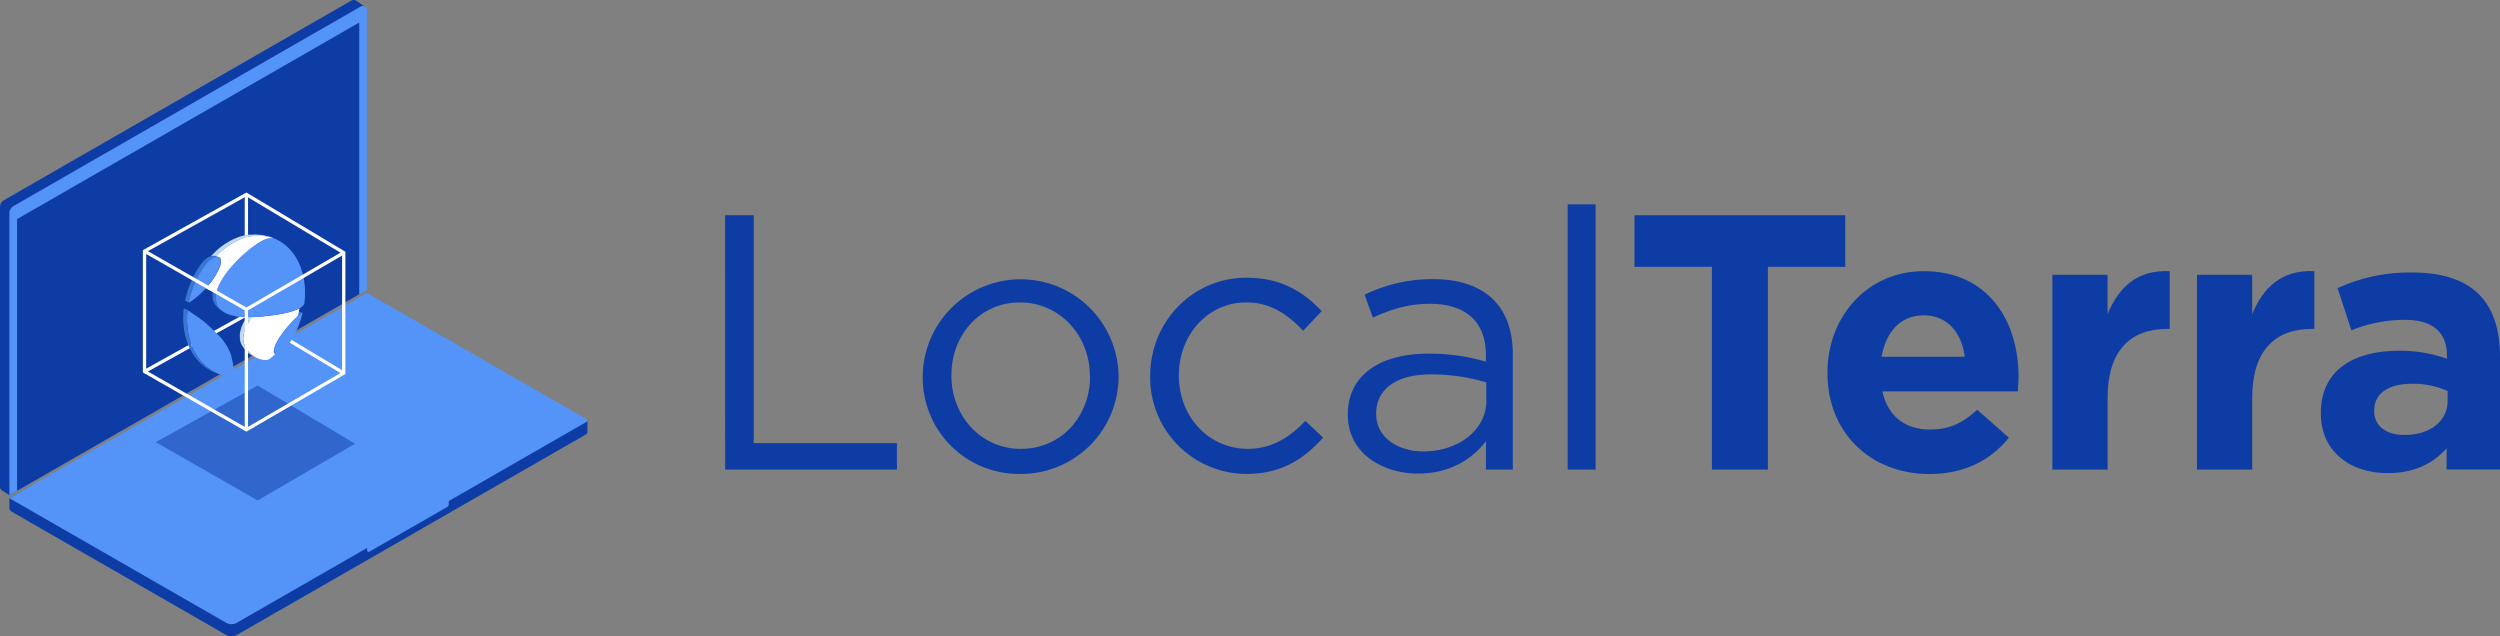 <svg xmlns="http://www.w3.org/2000/svg" xmlns:xlink="http://www.w3.org/1999/xlink" width="756.86" height="192.65" viewBox="0 0 756.86 192.65"><rect x="0" y="0" width="756.86" height="192.65" fill="#808080" stroke="none"/><defs><style>.cls-1,.cls-6{fill:none;}.cls-2{fill:#c0daff;}.cls-3,.cls-5{fill:#0e3ca5;}.cls-4{fill:#5493f7;}.cls-5{opacity:0.5;}.cls-6{stroke:#fff;stroke-miterlimit:10;}.cls-7{isolation:isolate;}.cls-8{clip-path:url(#clip-path);}.cls-9{fill:#0a2970;}.cls-10{fill:#3977d1;}.cls-11{clip-path:url(#clip-path-2);}.cls-12{fill:#09286d;}.cls-13{fill:#fff;}.cls-14{clip-path:url(#clip-path-3);}.cls-15{fill:#3964a8;}.cls-16{fill:#3761a3;}.cls-17{fill:#365e9e;}.cls-18{fill:#345b99;}.cls-19{clip-path:url(#clip-path-4);}.cls-20{fill:#09266a;}.cls-21{fill:#092566;}.cls-22{fill:#082463;}.cls-23{fill:#082360;}.cls-24{fill:#08225c;}.cls-25{clip-path:url(#clip-path-5);}.cls-26{clip-path:url(#clip-path-6);}.cls-27{fill:#082059;}.cls-28{fill:#071f56;}</style><clipPath id="clip-path"><path class="cls-1" d="M89.15,93l.34-.18,1.16.49-.34.18-.14-.06L90,93.4l-.15-.06-.15-.06-.15-.07-.15-.06-.15-.06Z"/></clipPath><clipPath id="clip-path-2"><path class="cls-1" d="M75.05,95.56c2.6-.15,10.43-.74,14.1-2.53l1.16.49c-3.67,1.79-11.5,2.38-14.1,2.53Z"/></clipPath><clipPath id="clip-path-3"><path class="cls-1" d="M79.34,72.9l-1.16-.49a6.23,6.23,0,0,1,3.5-.77,1.09,1.09,0,0,1,.24.07l1.17.49a1.09,1.09,0,0,0-.24-.07A6.25,6.25,0,0,0,79.34,72.9Z"/></clipPath><clipPath id="clip-path-4"><path class="cls-1" d="M61.42,86.44a19.75,19.75,0,0,0,4.1-6.5l1.16.49a19.59,19.59,0,0,1-4.1,6.5Z"/></clipPath><clipPath id="clip-path-5"><path class="cls-2" d="M63.15,87.67a4.41,4.41,0,0,1-1.73-1.23l1.16.49a4.38,4.38,0,0,0,1.74,1.23Z"/></clipPath><clipPath id="clip-path-6"><path class="cls-1" d="M65.52,79.94s.64-2.14-.4-2.58l1.16.49c1,.44.41,2.55.4,2.58Z"/></clipPath></defs><g id="Layer_2" data-name="Layer 2"><g id="Layer_1-2" data-name="Layer 1"><path class="cls-3" d="M177.39,131.52,71.71,192.22a3.27,3.27,0,0,1-3.26,0L3.53,154.91a1.35,1.35,0,0,1-.69-1.18v-2.9L111.07,91.08l66.78,36.25v3.39A.94.94,0,0,1,177.39,131.52Z"/><path class="cls-3" d="M106.37.18,1.22,60.58A2.4,2.4,0,0,0,0,62.68v84.67a1.36,1.36,0,0,0,.63,1.15l2.21,1.42,105.39-64L110.42,2l-2.6-1.8A1.36,1.36,0,0,0,106.37.18Z"/><path class="cls-4" d="M109.15,2,4.06,62.4a2.44,2.44,0,0,0-1.22,2.1v85.42L111.07,87.76V3.15A1.28,1.28,0,0,0,109.15,2Z"/><path class="cls-4" d="M177.62,126.91,111.07,88.67,2.84,150.83l65.61,37.7a3.27,3.27,0,0,0,3.26,0l39.42-22.65v.77a.45.45,0,0,0,.67.38l23.6-13.55a.92.92,0,0,0,.46-.79v-1l41.76-24A.44.44,0,0,0,177.62,126.91Z"/><polygon class="cls-3" points="5.17 148.59 108.75 89.09 108.75 6.83 5.17 66.32 5.17 148.59"/><polygon class="cls-5" points="107.47 134.34 78 151.5 47.16 133.86 78 116.7 107.47 134.34"/><polygon class="cls-6" points="104.06 76.5 104.06 112.94 74.59 130.1 43.75 112.46 43.75 76.03 74.59 58.86 104.06 76.5"/><polyline class="cls-6" points="43.75 112.46 74.59 95.3 104.06 112.94"/><line class="cls-6" x1="74.59" y1="58.86" x2="74.59" y2="93.67"/><g class="cls-7"><g class="cls-8"><g class="cls-7"><path class="cls-9" d="M78.76,95.87l-1.17-.49c3.47-.31,8.74-1,11.56-2.35l.34-.18,1.16.49-.34.18c-2.82,1.37-8.08,2-11.55,2.35"/></g></g></g><path class="cls-4" d="M91.34,94.73c.17-.09.27,0,.21.22a28.88,28.88,0,0,1-5.61,11.27,4.16,4.16,0,0,1-1.27,1,1.08,1.08,0,0,1-1.75-1.11c.17-3,4.82-8.26,7.25-10.46a9.42,9.42,0,0,1,1.13-.91Z"/><path class="cls-10" d="M91.49,94.71h0l-1.16-.49h-.07l-.09,0,0,0a2.52,2.52,0,0,0-.27.18l-.1.08-.25.2-.07,0,0,0-.4.35-.53.49-.18.18-.39.39-.23.23-.38.4-.25.26-.39.43-.16.17-.1.12-.32.36-.28.33-.32.39c-.1.11-.19.22-.28.34l-.31.39-.28.35c-.1.13-.2.26-.29.4l-.21.27,0,.08c-.15.2-.29.41-.43.62l-.12.18c-.18.27-.35.54-.5.8l0,0c-.12.21-.24.41-.34.61l-.08.16c-.06.1-.11.21-.16.31l0,.12c-.07.15-.13.29-.19.44a1.76,1.76,0,0,1-.09.2s0,.06,0,.1-.06.18-.09.27a2.25,2.25,0,0,0-.08.24s0,.07,0,.11,0,.16-.05.24,0,.13,0,.2a2.11,2.11,0,0,0,0,.25,1.27,1.27,0,0,0,.35,1.14.76.76,0,0,0,.19.12l1.17.49a.82.82,0,0,1-.2-.12,1.3,1.3,0,0,1-.35-1.14c0-.14,0-.3.06-.45s0-.16,0-.24a3.57,3.57,0,0,1,.1-.35c0-.09.05-.18.09-.28s.07-.19.11-.29.12-.29.19-.44l.21-.43c0-.06,0-.11.08-.16.11-.21.23-.43.36-.64s.32-.53.5-.8l.12-.18.43-.63.26-.34c.1-.13.19-.27.3-.4l.27-.35.31-.39.28-.35c.11-.12.21-.25.32-.38l.28-.33.32-.36.26-.29c.13-.15.27-.29.4-.43l.24-.26.39-.4.22-.23.39-.39.19-.18.52-.49.4-.35.11-.09.26-.2.09-.08.27-.19h0a.16.16,0,0,1,.09,0Z"/><g class="cls-7"><g class="cls-11"><g class="cls-7"><path class="cls-12" d="M76.21,96.05l-1.16-.49c.6,0,1.49-.09,2.54-.18l1.17.49c-1.06.09-1.94.15-2.55.18"/><path class="cls-9" d="M78.76,95.87l-1.17-.49c3.47-.31,8.74-1,11.56-2.35l.34-.18,1.16.49-.34.18c-2.82,1.37-8.08,2-11.55,2.35"/></g></g></g><path class="cls-13" d="M76.21,96.05c2.6-.15,10.43-.74,14.1-2.53l.34-.18a19.59,19.59,0,0,1-.47,2.3c-2.44,2.21-7.09,7.46-7.26,10.47a1.3,1.3,0,0,0,.35,1.14,15,15,0,0,1-1.66,1.43l-.1.06c-1.77.86-5.66-.54-7.35-4C72.91,102.2,74.13,99,76.21,96.05Z"/><path class="cls-2" d="M78.13,108.51h0a4.25,4.25,0,0,1-.43-.21l-.14-.06-.31-.18c-.08,0-.17-.09-.25-.15a8,8,0,0,1-2.18-2.07,6.68,6.68,0,0,1-.66-1.1,3.77,3.77,0,0,1-.26-.66.75.75,0,0,1-.05-.16,5.15,5.15,0,0,1-.15-.68v0a5,5,0,0,1,0-.67v-.18c0-.24,0-.47,0-.71a.11.11,0,0,0,0-.05,8.33,8.33,0,0,1,.17-.84l0-.12a8.45,8.45,0,0,1,.26-.81l.06-.16c.11-.3.24-.6.38-.91a2.12,2.12,0,0,1,.11-.21l.18-.37.13-.25.21-.36c0-.08.09-.16.14-.24l.27-.45.13-.2.42-.63-1.16-.49q-.22.31-.42.63l-.13.2-.27.45-.07.11-.08.13c-.06.12-.13.24-.2.36l-.13.25c-.07.12-.13.24-.19.36a.89.89,0,0,1-.08.17s0,0,0,0c-.15.31-.27.61-.39.91l0,.08,0,.08c-.09.27-.18.54-.25.81l0,0s0,0,0,.07a8.33,8.33,0,0,0-.17.84s0,0,0,0v0a5.78,5.78,0,0,0,0,.71v.18a5,5,0,0,0,0,.67v0a3.93,3.93,0,0,0,.15.68,1.09,1.09,0,0,0,0,.17,5.12,5.12,0,0,0,.25.65,8.43,8.43,0,0,0,.66,1.1l.23.3A7.89,7.89,0,0,0,77,108l1.08.45.08,0Z"/><g class="cls-7"><g class="cls-14"><g class="cls-7"><path class="cls-15" d="M79.34,72.9l-1.16-.49a8.11,8.11,0,0,1,2.59-.82l1.17.49a8.1,8.1,0,0,0-2.6.82"/><path class="cls-16" d="M81.94,72.08l-1.17-.49a3.53,3.53,0,0,1,.65,0l1.17.49a3.53,3.53,0,0,0-.65,0"/><path class="cls-17" d="M82.59,72.08l-1.17-.49.26,0,.12,0,1.17.49a.53.53,0,0,0-.12,0l-.26,0"/><path class="cls-18" d="M83,72.16l-1.17-.49.12,0,1.17.49-.12,0"/></g></g></g><path class="cls-10" d="M65.57,91.79a3.87,3.87,0,0,1-.17-.69l0-.22c0-.17,0-.34,0-.52v-.25a5.4,5.4,0,0,1,0-.56c0-.07,0-.13,0-.2a7.9,7.9,0,0,1,.14-.8l.09-.34c.08-.29.17-.58.28-.88a1.17,1.17,0,0,0,0-.11c.12-.34.27-.68.43-1,0-.07.07-.13.1-.19s.14-.3.22-.44.09-.16.13-.25l.23-.4a2.53,2.53,0,0,1,.13-.22c.16-.27.33-.54.5-.81l0-.06q.25-.39.54-.78l.11-.15c.32-.45.66-.89,1-1.33h0c.36-.44.73-.87,1.11-1.3l.11-.12c.3-.33.6-.66.91-1l.12-.13.94-.93L72.7,78c.31-.31.63-.6,1-.89l.12-.11c.32-.29.64-.56,1-.83L74.9,76l.37-.31.22-.17.4-.32.17-.13.56-.43.08-.05c.15-.12.31-.23.47-.34l.18-.13.35-.24.19-.13.33-.21.18-.11.34-.2.15-.09.45-.25-1.16-.49-.46.25-.15.09-.33.2-.18.12a3,3,0,0,0-.33.21l-.19.12-.35.24-.19.13-.46.34-.08,0-.56.43-.18.13-.39.32-.22.18-.37.3-.12.1-.06,0c-.32.27-.63.54-1,.83l-.13.11-.94.89-.13.12c-.32.31-.63.62-.94.94l-.12.12c-.31.32-.61.65-.91,1l-.07.08,0,0c-.38.43-.75.86-1.11,1.3h0c-.35.44-.69.88-1,1.33a.1.1,0,0,0,0,0l-.08.1-.53.78,0,.06c-.18.27-.34.54-.51.81l-.06.1a.75.75,0,0,1-.07.12c-.07.14-.15.27-.22.4l-.13.25-.23.43a1.3,1.3,0,0,1-.08.17v0c-.16.34-.31.68-.44,1l0,.08s0,0,0,0c-.11.29-.2.58-.28.87l0,.09-.06.25c-.06.25-.1.5-.14.74v.06c0,.07,0,.13,0,.2a5.4,5.4,0,0,0,0,.56v.25c0,.18,0,.35,0,.52l0,.22a3.87,3.87,0,0,0,.17.69,5.44,5.44,0,0,0,3.3,3.28l1.16.49A5.44,5.44,0,0,1,65.57,91.79Z"/><path class="cls-4" d="M79.34,72.9a6.25,6.25,0,0,1,3.51-.77,1.09,1.09,0,0,1,.24.07c4.35,1.83,7.69,6,8.84,11.94A24.58,24.58,0,0,1,92.12,92a3.21,3.21,0,0,1-1.47,1.35l-.34.18c-3.67,1.79-11.5,2.38-14.1,2.53l-.85,0c-2.08,0-8.4-.06-9.79-4.3a6,6,0,0,1,0-3.24C66.91,82.6,75.1,75.12,79.34,72.9Z"/><g class="cls-7"><g class="cls-19"><g class="cls-7"><path class="cls-20" d="M62.58,86.93l-1.16-.49a27.92,27.92,0,0,0,1.86-2.33l1.17.49c-.58.81-1.22,1.59-1.87,2.33"/><path class="cls-21" d="M64.45,84.6l-1.17-.49c.39-.54.76-1.08,1.08-1.63l1.16.49c-.32.54-.68,1.09-1.07,1.63"/><path class="cls-22" d="M65.52,83l-1.16-.49A13.23,13.23,0,0,0,65,81.31l1.16.49A13.23,13.23,0,0,1,65.52,83"/><path class="cls-23" d="M66.14,81.8,65,81.31c.14-.3.27-.6.38-.9l1.16.49a8.64,8.64,0,0,1-.38.9"/><path class="cls-24" d="M66.52,80.9l-1.16-.49c.06-.16.11-.31.16-.47l1.16.49c0,.15-.1.31-.16.47"/></g></g></g><path class="cls-2" d="M63.15,87.67a4.41,4.41,0,0,1-1.73-1.23l1.16.49a4.38,4.38,0,0,0,1.74,1.23Z"/><g class="cls-25"><g class="cls-7"><path class="cls-2" d="M64.32,88.16l-1.17-.49a4.41,4.41,0,0,1-1.73-1.23l1.16.49a4.38,4.38,0,0,0,1.74,1.23"/></g></g><g class="cls-7"><g class="cls-26"><g class="cls-7"><path class="cls-27" d="M66.68,80.43l-1.16-.49v0l1.16.49v0"/><path class="cls-24" d="M66.69,80.41l-1.16-.49v0l1.16.49v0"/><path class="cls-27" d="M66.7,80.36l-1.16-.49a6.11,6.11,0,0,0,.13-.67l1.17.49c0,.3-.11.55-.14.67"/><path class="cls-28" d="M66.84,79.69l-1.17-.49c.09-.66.09-1.57-.55-1.84l1.16.49c.64.27.65,1.18.56,1.84"/></g></g></g><path class="cls-13" d="M71.54,73a14.2,14.2,0,0,1,11.31-.88,6.25,6.25,0,0,0-3.51.77c-4.24,2.22-12.43,9.7-13.82,15.65a5.32,5.32,0,0,1-2.94-1.62,19.59,19.59,0,0,0,4.1-6.5s1-3.34-1.54-2.53A21.53,21.53,0,0,1,71.54,73Z"/><path class="cls-2" d="M72.28,72.68l.23-.1.49-.2.3-.11.43-.15L74,72l.42-.12.32-.09.4-.1.32-.07.39-.07.33-.06.38-.05.33,0,.33,0c.41,0,.81,0,1.22,0h.17c.4,0,.79,0,1.18.08l.19,0c.32,0,.62.09.93.15l.13,0c.27.06.54.12.82.2l.19.06a6.75,6.75,0,0,1,.76.25l-1.17-.49a6.59,6.59,0,0,0-.75-.25l-.08,0-.12,0c-.27-.08-.54-.14-.82-.2l-.12,0q-.47-.09-.93-.15h-.19c-.39,0-.78-.07-1.18-.08h-.18c-.4,0-.8,0-1.21.05H76l-.26,0-.33,0-.38,0-.33.06-.39.07-.33.07-.4.1-.32.09-.41.12-.31.1-.44.15-.29.11-.49.2-.24.1-.73.33c-.34.17-.67.35-1,.53l-.31.19-.68.41-.34.22-.64.46-.3.22c-.28.2-.54.42-.81.64a.27.27,0,0,0-.08.07h0c-.35.3-.69.61-1,.92l-.25.24c-.32.32-.65.65-1,1l.87.37.29.12c.31-.34.64-.67,1-1l.24-.24c.33-.31.67-.62,1-.92l.09-.07c.27-.22.54-.44.81-.64l.3-.22c.21-.16.43-.31.65-.46l.33-.22.68-.41.31-.19c.33-.18.66-.36,1-.53h0C71.79,72.89,72,72.78,72.28,72.68Z"/><path class="cls-4" d="M56.79,93.81c1.63,1.28,3.42,2.28,5,3.59s3.73,3.42,4.18,3.89a16.07,16.07,0,0,1,4,6.29,31.94,31.94,0,0,1,1,6.28l-.11.06a3,3,0,0,1-1.68.09,13.82,13.82,0,0,1-1.91-.41,12.56,12.56,0,0,1-2.41-1,14.08,14.08,0,0,1-2.19-1.45,14.88,14.88,0,0,1-1.92-1.89,16.93,16.93,0,0,1-2.85-5,20.55,20.55,0,0,1-.85-3.09,23,23,0,0,1-.39-3.31,26.92,26.92,0,0,1,.07-3.36C56.74,94.26,56.77,94,56.79,93.81Z"/><path class="cls-10" d="M62.66,111.17a14.88,14.88,0,0,1-1.92-1.89,16.93,16.93,0,0,1-2.85-5,20.55,20.55,0,0,1-.85-3.09,23,23,0,0,1-.39-3.31,26.92,26.92,0,0,1,.07-3.36c0-.23.05-.45.07-.68l-1.16-.49c0,.23-.05.45-.07.68a25.13,25.13,0,0,0-.07,3.36,23,23,0,0,0,.39,3.31,20.55,20.55,0,0,0,.85,3.09A17.71,17.71,0,0,0,58,106.47a16.44,16.44,0,0,0,1.61,2.32,14.27,14.27,0,0,0,1.92,1.89,13,13,0,0,0,2.19,1.45c.34.18.68.34,1,.49l1.17.49c-.36-.15-.7-.31-1-.49A14.08,14.08,0,0,1,62.66,111.17Z"/><path class="cls-10" d="M57.23,91.14c.11-.49.24-1,.37-1.49,0-.11.07-.22.1-.33.14-.49.29-1,.45-1.45s.32-.88.5-1.31l.15-.39c.21-.49.42-1,.65-1.45s.46-.91.7-1.35c.06-.12.13-.24.2-.36q.36-.65.75-1.26c.38-.59.77-1.16,1.19-1.72a4.47,4.47,0,0,1,.34-.4,2.61,2.61,0,0,1,.23-.24l.11-.12.28-.25.06,0,.37-.29.11-.08.22-.15.11-.07.19-.11.07,0,.18-.1a5.77,5.77,0,0,1,.58-.23l.33-.08.09,0,.18,0h.36l.18,0-1.16-.49-.11,0-.07,0h-.42l-.12,0-.09,0-.33.08c-.18.06-.37.14-.58.23l-.18.1-.08,0L63,77.9l-.11.06-.22.15-.11.08-.37.29h0l-.12.1-.22.2-.15.15-.19.21h0c-.11.13-.22.26-.33.41L60.8,80c-.3.42-.58.85-.86,1.28-.18.28-.35.57-.52.85l-.23.41c-.07.12-.14.24-.2.36-.25.45-.48.89-.7,1.35l0,.09c-.21.44-.41.9-.6,1.36,0,.13-.1.26-.16.4l-.28.7-.21.6c-.17.47-.31,1-.45,1.45,0,.11-.07.22-.1.33l-.09.32c-.1.39-.2.78-.28,1.18A1.86,1.86,0,0,0,56,91v.07l1.16.49C57.18,91.42,57.2,91.28,57.23,91.14Z"/><path class="cls-4" d="M64.56,78.13a5.77,5.77,0,0,1,.58-.23c2.53-.81,1.55,2.49,1.54,2.53a19.59,19.59,0,0,1-4.1,6.5,22.84,22.84,0,0,1-5.08,4.51,1.07,1.07,0,0,1-.34.12c0-.14,0-.28.07-.42a29.06,29.06,0,0,1,2.22-6.42,27.73,27.73,0,0,1,1.65-3c.38-.59.77-1.16,1.19-1.72A6.9,6.9,0,0,1,64.56,78.13Z"/><line class="cls-6" x1="74.59" y1="93.67" x2="74.59" y2="130.1"/><polyline class="cls-6" points="104.06 76.5 74.59 93.67 43.75 76.03"/><path class="cls-3" d="M219.51,65.16h8.69v69h43.34v8h-52Z"/><path class="cls-3" d="M279.35,114v-.22a29.65,29.65,0,0,1,59.29-.22v.22a29.53,29.53,0,0,1-29.81,29.7A29.13,29.13,0,0,1,279.35,114Zm50.6,0v-.22c0-12.21-9.13-22.22-21.12-22.22-12.32,0-20.79,10-20.79,22v.22c0,12.21,9,22.11,21,22.11C321.37,135.89,330,126,330,114Z"/><path class="cls-3" d="M348.21,114v-.22c0-16.06,12.54-29.7,29.15-29.7,10.78,0,17.49,4.51,22.77,10.12l-5.61,5.94c-4.51-4.73-9.57-8.58-17.27-8.58-11.55,0-20.35,9.79-20.35,22v.22c0,12.32,9,22.11,20.9,22.11,7.26,0,12.87-3.63,17.38-8.47l5.39,5.06c-5.72,6.38-12.54,11-23.21,11A29.2,29.2,0,0,1,348.21,114Z"/><path class="cls-3" d="M408.05,125.66v-.22c0-12,9.9-18.37,24.31-18.37a60.38,60.38,0,0,1,17.49,2.42v-2c0-10.23-6.27-15.51-16.94-15.51-6.71,0-12,1.76-17.27,4.18l-2.53-6.93a47,47,0,0,1,20.68-4.73c8,0,14.19,2.09,18.37,6.27C456,94.64,458,100.14,458,107.4v34.76h-8.14v-8.58c-4,5.17-10.56,9.79-20.57,9.79C418.72,143.37,408.05,137.32,408.05,125.66Zm41.91-4.4v-5.5a59.32,59.32,0,0,0-16.72-2.42c-10.67,0-16.61,4.62-16.61,11.77v.22c0,7.15,6.6,11.33,14.3,11.33C441.38,136.66,450,130.28,450,121.26Z"/><path class="cls-3" d="M474.6,61.86h8.47v80.3H474.6Z"/><path class="cls-3" d="M518.27,80.78H494.84V65.16h63.8V80.78H535.21v61.38H518.27Z"/><path class="cls-3" d="M553.25,113v-.22c0-16.83,12-30.69,29.15-30.69,19.69,0,28.71,15.29,28.71,32,0,1.32-.11,2.86-.22,4.4h-41c1.65,7.59,6.93,11.55,14.41,11.55,5.61,0,9.68-1.76,14.3-6l9.57,8.47c-5.5,6.82-13.42,11-24.09,11C566.34,143.48,553.25,131.05,553.25,113Zm41.58-5c-1-7.48-5.39-12.54-12.43-12.54s-11.44,5-12.76,12.54Z"/><path class="cls-3" d="M621.34,83.2h16.72V95.08c3.41-8.14,8.91-13.42,18.81-13V99.59H656c-11.11,0-17.93,6.71-17.93,20.79v21.78H621.34Z"/><path class="cls-3" d="M665.12,83.2h16.72V95.08c3.41-8.14,8.91-13.42,18.81-13V99.59h-.88c-11.11,0-17.93,6.71-17.93,20.79v21.78H665.12Z"/><path class="cls-3" d="M702.63,125.22V125c0-12.87,9.79-18.81,23.76-18.81a41.9,41.9,0,0,1,14.41,2.42v-1c0-6.93-4.29-10.78-12.65-10.78A43.37,43.37,0,0,0,711.87,100l-4.18-12.76a52,52,0,0,1,22.88-4.73c9.13,0,15.73,2.42,19.91,6.6,4.4,4.4,6.38,10.89,6.38,18.81v34.21H740.69v-6.38c-4.07,4.51-9.68,7.48-17.82,7.48C711.76,143.26,702.63,136.88,702.63,125.22ZM741,121.37v-3a25.93,25.93,0,0,0-10.67-2.2c-7.15,0-11.55,2.86-11.55,8.14v.22c0,4.51,3.74,7.15,9.13,7.15C735.74,131.71,741,127.42,741,121.37Z"/></g></g></svg>